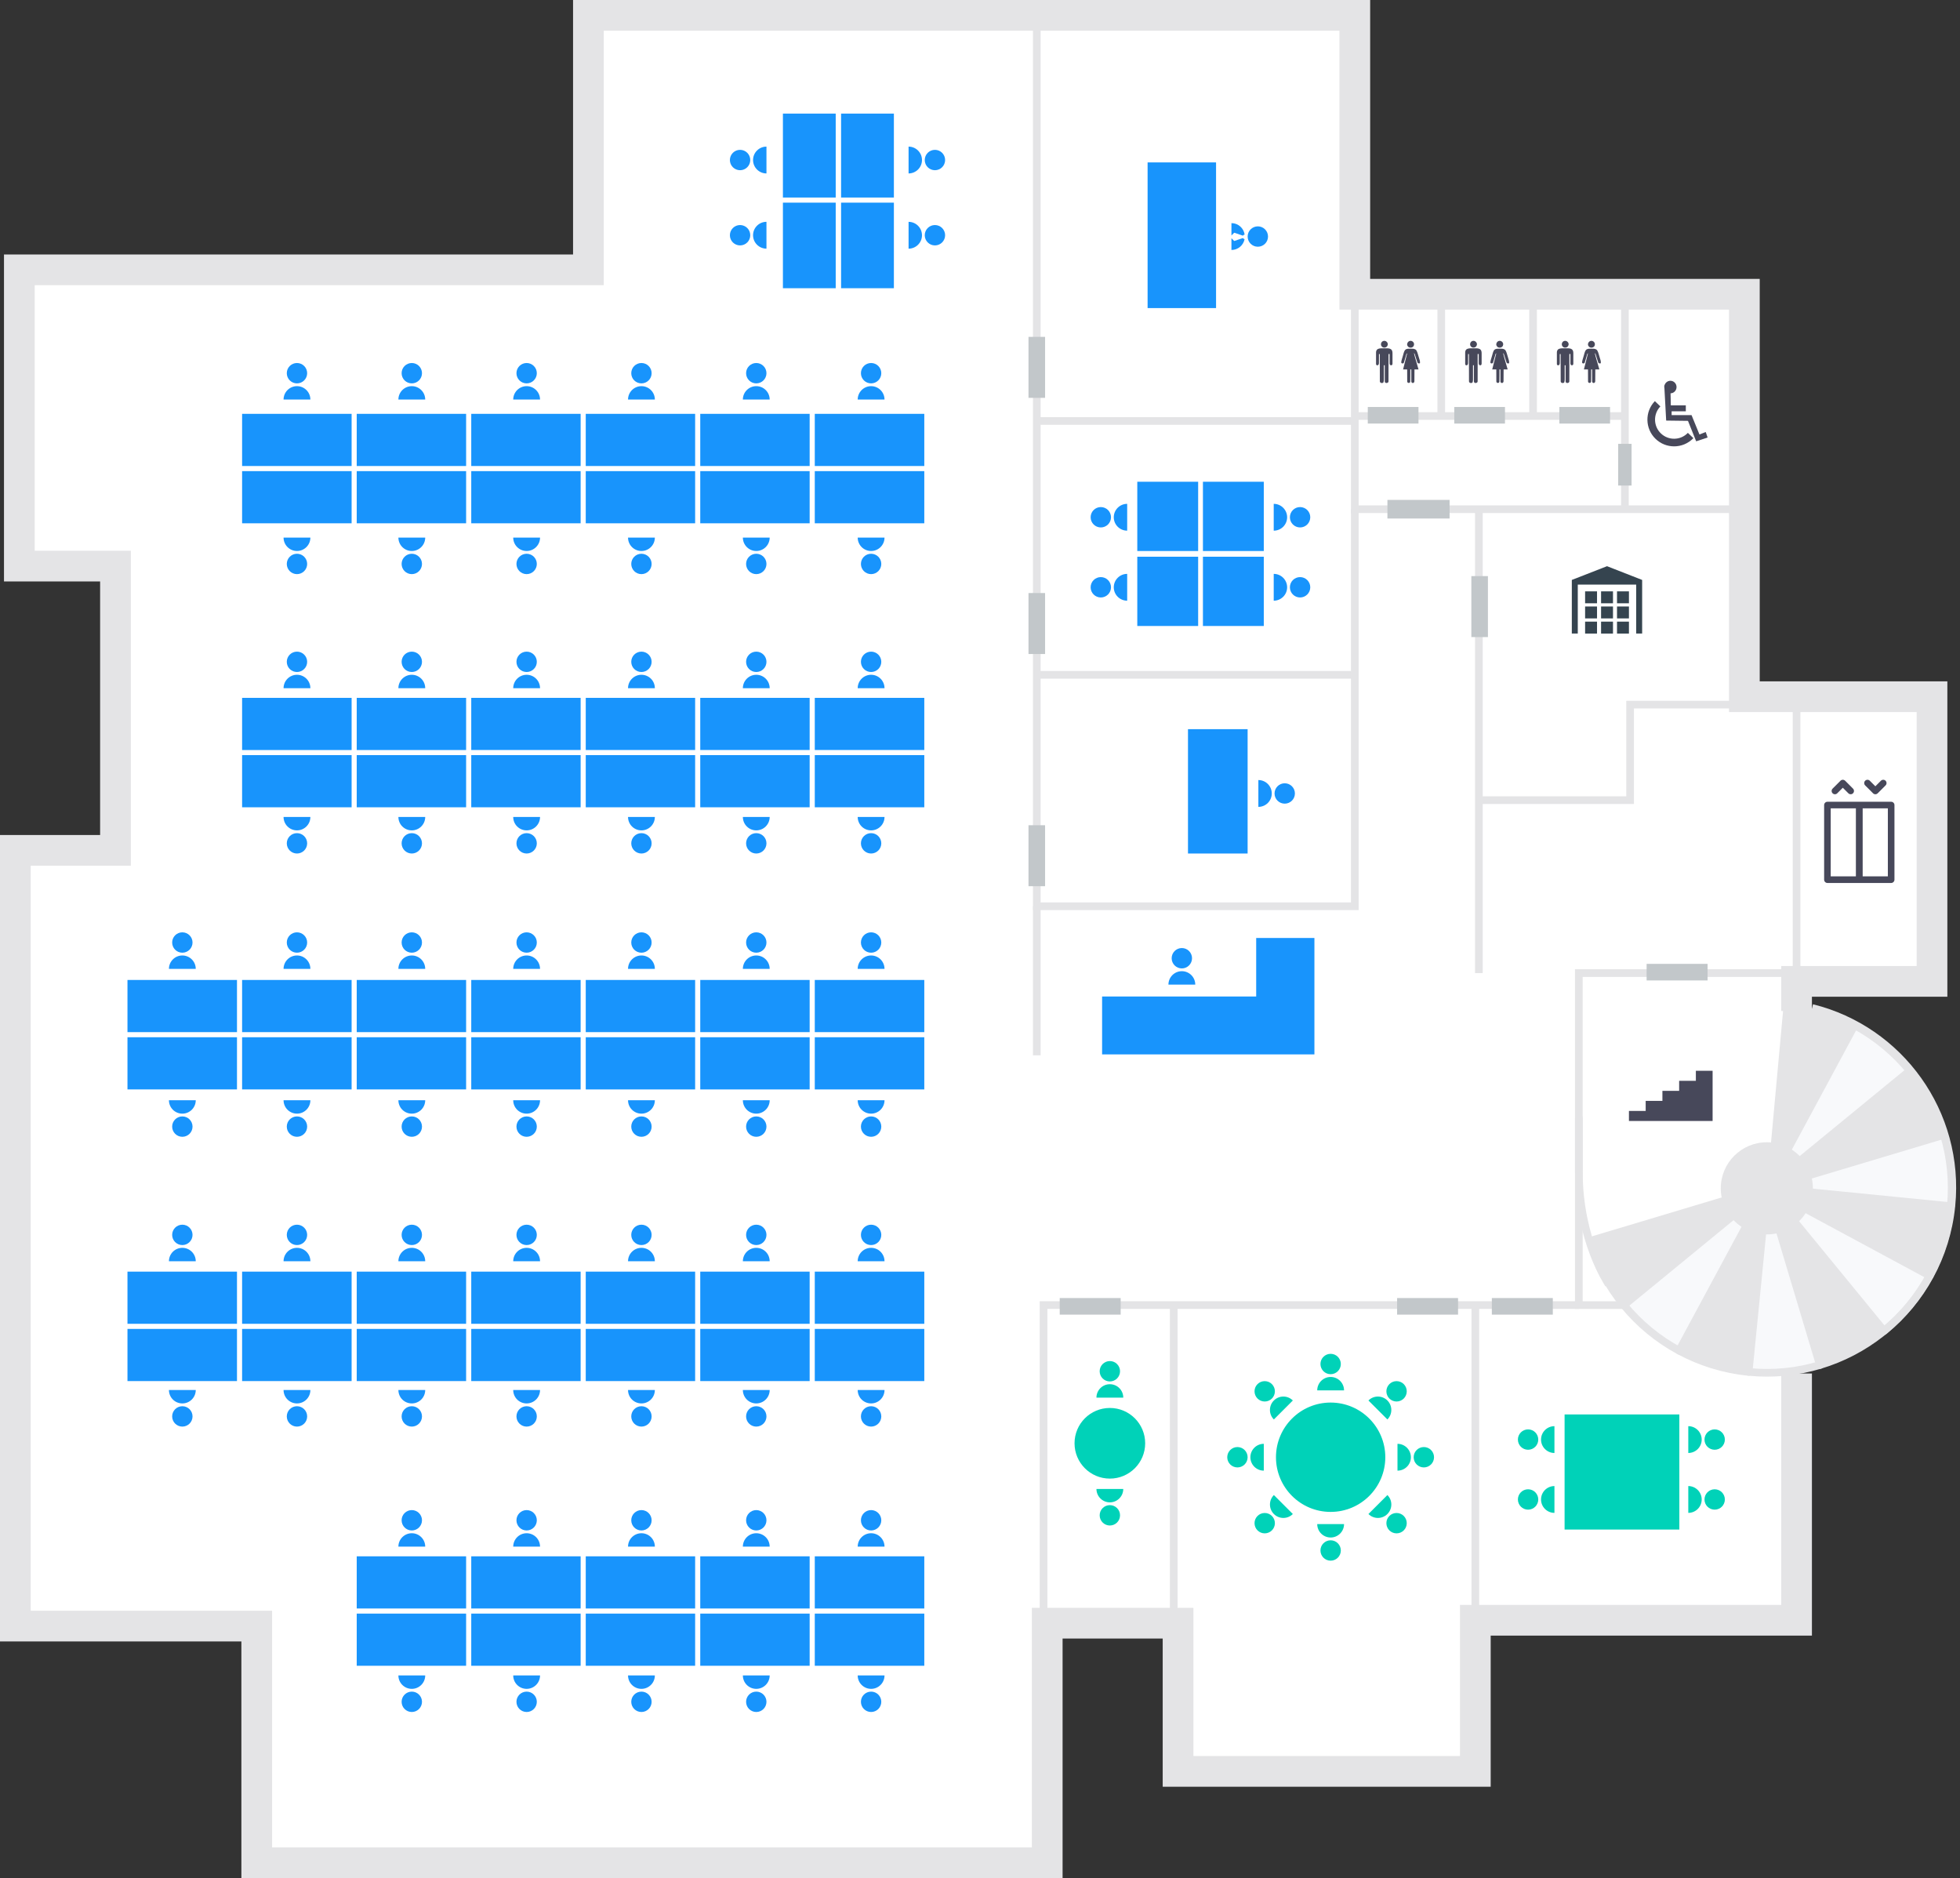 <?xml version="1.0" encoding="utf-8"?>
<!-- Generator: Adobe Illustrator 23.0.2, SVG Export Plug-In . SVG Version: 6.00 Build 0)  -->
<svg version="1.1" xmlns="http://www.w3.org/2000/svg" xmlns:xlink="http://www.w3.org/1999/xlink" x="0px" y="0px"
	 viewBox="0 0 765.86 733.74" style="enable-background:new 0 0 765.86 733.74;" xml:space="preserve">
<rect x="0" y="0" width="765.86" height="733.74" fill="#333333" stroke="none"/>
<style type="text/css">
	.st0{fill:#FFFFFF;stroke:#E4E4E6;stroke-width:12;stroke-miterlimit:10;}
	.st1{fill:none;stroke:#E4E4E6;stroke-width:3;stroke-miterlimit:10;}
	.st2{fill:#C2C7CA;}
	.st3{fill:#E4E4E6;}
	.st4{fill:#F8F9FB;}
	.st5{fill:none;stroke:#E4E4E6;stroke-width:3;stroke-linecap:round;stroke-linejoin:round;stroke-miterlimit:10;}
	.st6{fill:#1894FC;}
	.st7{fill:#47485A;}
	.st8{fill:#00D2B8;}
	.st9{fill:#35444F;}
</style>
<g id="office">
	<polyline class="st0" points="702,394.98 702,383.4 754.92,383.4 754.92,272.19 681.6,272.19 681.6,114.96 529.38,114.96 529.38,6 
		229.92,6 229.92,105.42 7.56,105.42 7.56,221.16 45.12,221.16 45.12,332.22 6,332.22 6,635.28 100.32,635.28 100.32,727.74 
		409.2,727.74 409.2,634.14 460.32,634.14 460.32,692.04 576.48,692.04 576.48,633 702,633 702,589.8 702,536.6 	"/>
	<line class="st1" x1="405.12" y1="354.06" x2="405.12" y2="412.3"/>
	<polyline class="st1" points="405.12,6 405.12,354.06 529.38,354.06 529.38,198.94 	"/>
	<line class="st1" x1="405.12" y1="164.46" x2="528.18" y2="164.46"/>
	<line class="st1" x1="405.12" y1="263.64" x2="528.18" y2="263.64"/>
	<polyline class="st1" points="529.38,114.96 529.38,198.94 682.32,198.94 	"/>
	<line class="st1" x1="563.16" y1="115.32" x2="563.16" y2="162.48"/>
	<line class="st1" x1="599.04" y1="115.32" x2="599.04" y2="162.48"/>
	<line class="st1" x1="634.92" y1="115.32" x2="634.92" y2="197.88"/>
	<line class="st1" x1="634.92" y1="162.53" x2="529.08" y2="162.53"/>
	<polyline class="st1" points="634.78,509.87 616.92,509.87 616.92,380.16 700.08,380.16 	"/>
	<line class="st1" x1="577.86" y1="198.94" x2="577.86" y2="380.16"/>
	<polyline class="st1" points="577.86,312.6 636.96,312.6 636.96,275.28 642.72,275.28 682.32,275.28 	"/>
	<rect x="401.88" y="322.4" class="st2" width="6.48" height="23.82"/>
	<rect x="401.88" y="231.69" class="st2" width="6.48" height="23.82"/>
	<rect x="401.88" y="131.61" class="st2" width="6.48" height="23.82"/>
	<rect x="574.92" y="225.07" class="st2" width="6.48" height="23.82"/>
	
		<rect x="652.08" y="367.89" transform="matrix(8.982688e-11 -1 1 8.982688e-11 275.52 1035.12)" class="st2" width="6.48" height="23.82"/>
	
		<rect x="615.98" y="152.33" transform="matrix(8.982688e-11 -1 1 8.982688e-11 456.98 781.46)" class="st2" width="6.48" height="19.81"/>
	
		<rect x="574.92" y="152.33" transform="matrix(8.982688e-11 -1 1 8.982688e-11 415.92 740.4)" class="st2" width="6.48" height="19.81"/>
	
		<rect x="541.13" y="152.33" transform="matrix(8.982688e-11 -1 1 8.982688e-11 382.127 706.607)" class="st2" width="6.48" height="19.81"/>
	<g>
		<g>
			<g id="XMLID_24_">
				<g>
					<path class="st3" d="M690.39,464.1l71.87,7.13c-0.97,9.81-3.87,18.97-8.28,27.15L690.39,464.1z"/>
					<path class="st4" d="M762.26,471.23l-71.87-7.13l69.19-20.72C762.21,452.14,763.22,461.55,762.26,471.23z"/>
					<path class="st3" d="M759.59,443.38l-69.19,20.72l55.86-45.78C752.26,425.65,756.81,434.16,759.59,443.38z"/>
					<path class="st4" d="M690.39,464.1l63.59,34.27c-4.46,8.25-10.45,15.5-17.57,21.39c-0.09,0.07-0.16,0.13-0.24,0.2L690.39,464.1
						z"/>
					<path class="st4" d="M746.25,418.32l-55.86,45.78l34.27-63.59C733.01,405.02,740.33,411.1,746.25,418.32z"/>
					<path class="st3" d="M723.83,400.08l-33.44,64.02l6.59-71.93C706.43,393.04,715.55,395.76,723.83,400.08z"/>
					<path class="st3" d="M736.17,519.96c-0.37,0.3-0.74,0.6-1.11,0.88c-7.09,5.53-15.21,9.76-23.97,12.33l-20.7-69.08
						L736.17,519.96z"/>
					<path class="st3" d="M735.06,520.84c-7.07,5.57-15.18,9.81-23.94,12.44l-0.03-0.1C719.86,530.6,727.97,526.37,735.06,520.84z"
						/>
					<path class="st4" d="M711.09,533.18l0.03,0.1c-8.76,2.64-18.18,3.64-27.85,2.69l0.02-0.22c0.07,0.01,0.15,0.01,0.22,0.02
						C693.08,536.72,702.4,535.75,711.09,533.18z"/>
					<path class="st4" d="M690.39,464.1l20.7,69.08c-8.69,2.58-18.01,3.54-27.58,2.59c-0.07-0.01-0.15-0.01-0.22-0.02L690.39,464.1z
						"/>
					<path class="st3" d="M683.29,535.75l-0.02,0.22c-9.81-0.97-18.97-3.88-27.14-8.29l0.13-0.24
						C664.39,531.85,673.51,534.75,683.29,535.75z"/>
					<path class="st3" d="M690.39,464.1l-7.1,71.65c-9.78-1-18.9-3.9-27.03-8.31L690.39,464.1z"/>
					<path class="st4" d="M690.39,464.1l-34.14,63.34c-8.31-4.5-15.57-10.56-21.47-17.76L690.39,464.1z"/>
					<path class="st3" d="M690.39,464.1l-55.61,45.59l-0.01,0c-5.98-7.3-10.54-15.76-13.3-24.93L690.39,464.1z"/>
					<path class="st4" d="M656.26,527.44l-0.13,0.24c-8.35-4.5-15.66-10.58-21.58-17.8l0.23-0.2l0.01,0
						C640.68,516.88,647.95,522.94,656.26,527.44z"/>
					<path class="st3" d="M634.77,509.69l-0.23,0.2c-6.01-7.33-10.57-15.84-13.33-25.06l0.26-0.07
						C624.24,493.93,628.79,502.39,634.77,509.69z"/>
				</g>
				<g>
					<path class="st1" d="M708.07,393.81c34.27,8.48,58.01,41.06,54.43,77.22c-1.97,19.84-11.79,37.02-26.09,48.73"/>
					<path class="st5" d="M634.54,509.88c5.92,7.22,13.23,13.3,21.58,17.8"/>
					<path class="st5" d="M621.47,484.75l-0.26,0.07c2.76,9.22,7.33,17.73,13.33,25.06l0.23-0.2l0.01,0l55.61-45.59L621.47,484.75z"
						/>
					<path class="st5" d="M746.25,418.32c-5.93-7.22-13.24-13.3-21.59-17.81l-34.27,63.59"/>
					<path class="st5" d="M753.98,498.37c4.41-8.17,7.31-17.33,8.28-27.15"/>
					<path class="st5" d="M690.39,464.1l71.87,7.13c0.96-9.67-0.05-19.09-2.68-27.85"/>
					<path class="st5" d="M759.59,443.38c-2.77-9.22-7.33-17.73-13.33-25.06l-55.86,45.78L759.59,443.38z"/>
					<path class="st5" d="M683.27,535.97c9.67,0.96,19.09-0.05,27.85-2.69"/>
					<path class="st5" d="M736.17,519.96c0.08-0.06,0.15-0.13,0.24-0.2c7.12-5.89,13.11-13.14,17.57-21.39l-63.59-34.27"/>
					<path class="st5" d="M656.12,527.68c8.17,4.41,17.33,7.32,27.14,8.29l0.02-0.22l7.1-71.65l-34.14,63.34L656.12,527.68z"/>
					<path class="st5" d="M711.12,533.28c8.76-2.63,16.87-6.87,23.94-12.44c0.37-0.28,0.74-0.58,1.11-0.88l-45.78-55.86l20.7,69.08
						L711.12,533.28z"/>
				</g>
			</g>
		</g>
		<circle class="st3" cx="690.38" cy="464.26" r="18"/>
	</g>
	<path class="st1" d="M616.92,436.93c0,0,0-3,0,20.75c0,27,11.64,44.03,11.64,44.03"/>
	<polyline class="st1" points="407.76,633.34 407.76,509.86 616.92,509.86 	"/>
	<line class="st1" x1="458.63" y1="509.86" x2="458.63" y2="634.14"/>
	<line class="st1" x1="576.48" y1="510.36" x2="576.48" y2="632.84"/>
	
		<rect x="422.75" y="498.45" transform="matrix(-4.491359e-11 1 -1 -4.491359e-11 936.35 84.37)" class="st2" width="6.48" height="23.82"/>
	
		<rect x="554.58" y="498.45" transform="matrix(-4.491359e-11 1 -1 -4.491359e-11 1068.18 -47.46)" class="st2" width="6.48" height="23.82"/>
	
		<rect x="591.6" y="498.45" transform="matrix(-4.491359e-11 1 -1 -4.491359e-11 1105.2 -84.48)" class="st2" width="6.48" height="23.82"/>
	<line class="st1" x1="702" y1="383.4" x2="702" y2="272.19"/>
	<rect x="448.42" y="63.45" class="st6" width="26.75" height="56.91"/>
	<polygon class="st6" points="430.64,411.93 513.6,411.93 513.6,366.45 490.85,366.45 490.85,389.31 430.64,389.31 	"/>
	<rect x="542.13" y="195.3" class="st2" width="24.29" height="7.27"/>
	<rect x="632.3" y="173.4" class="st2" width="5.23" height="16.29"/>
	<polygon class="st7" points="662.65,418.33 662.65,422.25 656.12,422.25 656.12,426.17 649.58,426.17 649.58,430.09 643.04,430.09 
		643.04,434.02 636.5,434.02 636.5,437.94 643.04,437.94 649.58,437.94 656.12,437.94 662.65,437.94 669.19,437.94 669.19,434.02 
		669.19,430.09 669.19,426.17 669.19,422.25 669.19,418.33 	"/>
	<rect x="444.39" y="188.21" class="st6" width="23.78" height="27.06"/>
	<rect x="470.04" y="188.21" class="st6" width="23.78" height="27.06"/>
	<rect x="444.39" y="217.5" class="st6" width="23.78" height="27.06"/>
	<rect x="470.04" y="217.5" class="st6" width="23.78" height="27.06"/>
</g>
<g id="icons">
	<g>
		<circle class="st6" cx="116.04" cy="220.32" r="3.98"/>
		<path class="st6" d="M116.04,215.26c2.89,0,5.24-2.35,5.24-5.24H110.8C110.8,212.91,113.15,215.26,116.04,215.26z"/>
	</g>
	<g>
		<circle class="st6" cx="160.91" cy="220.32" r="3.98"/>
		<path class="st6" d="M160.91,215.26c2.89,0,5.24-2.35,5.24-5.24h-10.48C155.67,212.91,158.01,215.26,160.91,215.26z"/>
	</g>
	<g>
		<circle class="st6" cx="340.38" cy="220.32" r="3.98"/>
		<path class="st6" d="M340.38,215.26c2.89,0,5.24-2.35,5.24-5.24h-10.48C335.14,212.91,337.49,215.26,340.38,215.26z"/>
	</g>
	<g>
		<circle class="st6" cx="340.38" cy="329.47" r="3.98"/>
		<path class="st6" d="M340.38,324.41c2.89,0,5.24-2.35,5.24-5.24h-10.48C335.14,322.07,337.49,324.41,340.38,324.41z"/>
	</g>
	<g>
		<circle class="st6" cx="205.78" cy="329.47" r="3.98"/>
		<path class="st6" d="M205.78,324.41c2.89,0,5.24-2.35,5.24-5.24h-10.48C200.53,322.07,202.88,324.41,205.78,324.41z"/>
	</g>
	<g>
		<circle class="st6" cx="160.91" cy="329.47" r="3.98"/>
		<path class="st6" d="M160.91,324.41c2.89,0,5.24-2.35,5.24-5.24h-10.48C155.67,322.07,158.01,324.41,160.91,324.41z"/>
	</g>
	<g>
		<circle class="st6" cx="116.04" cy="329.47" r="3.98"/>
		<path class="st6" d="M116.04,324.41c2.89,0,5.24-2.35,5.24-5.24H110.8C110.8,322.07,113.15,324.41,116.04,324.41z"/>
	</g>
	<g>
		<circle class="st6" cx="116.04" cy="258.56" r="3.98"/>
		<path class="st6" d="M116.04,263.62c-2.89,0-5.24,2.35-5.24,5.24h10.48C121.28,265.96,118.93,263.62,116.04,263.62z"/>
	</g>
	<g>
		<circle class="st6" cx="160.91" cy="258.56" r="3.98"/>
		<path class="st6" d="M160.91,263.62c-2.89,0-5.24,2.35-5.24,5.24h10.48C166.15,265.96,163.8,263.62,160.91,263.62z"/>
	</g>
	<g>
		<circle class="st6" cx="250.64" cy="258.56" r="3.98"/>
		<path class="st6" d="M250.64,263.62c-2.89,0-5.24,2.35-5.24,5.24h10.48C255.89,265.96,253.54,263.62,250.64,263.62z"/>
	</g>
	<g>
		<circle class="st6" cx="295.51" cy="258.56" r="3.98"/>
		<path class="st6" d="M295.51,263.62c-2.89,0-5.24,2.35-5.24,5.24h10.48C300.75,265.96,298.41,263.62,295.51,263.62z"/>
	</g>
	<g>
		<circle class="st6" cx="340.38" cy="258.56" r="3.98"/>
		<path class="st6" d="M340.38,263.62c-2.89,0-5.24,2.35-5.24,5.24h10.48C345.62,265.96,343.27,263.62,340.38,263.62z"/>
	</g>
	<g>
		<circle class="st6" cx="116.04" cy="440.14" r="3.98"/>
		<path class="st6" d="M116.04,435.08c2.89,0,5.24-2.35,5.24-5.24H110.8C110.8,432.73,113.15,435.08,116.04,435.08z"/>
	</g>
	<g>
		<circle class="st6" cx="160.91" cy="440.14" r="3.98"/>
		<path class="st6" d="M160.91,435.08c2.89,0,5.24-2.35,5.24-5.24h-10.48C155.67,432.73,158.01,435.08,160.91,435.08z"/>
	</g>
	<g>
		<circle class="st6" cx="250.64" cy="440.14" r="3.98"/>
		<path class="st6" d="M250.64,435.08c2.89,0,5.24-2.35,5.24-5.24H245.4C245.4,432.73,247.75,435.08,250.64,435.08z"/>
	</g>
	<g>
		<circle class="st6" cx="295.51" cy="440.14" r="3.98"/>
		<path class="st6" d="M295.51,435.08c2.89,0,5.24-2.35,5.24-5.24h-10.48C290.27,432.73,292.62,435.08,295.51,435.08z"/>
	</g>
	<g>
		<circle class="st6" cx="340.38" cy="440.14" r="3.98"/>
		<path class="st6" d="M340.38,435.08c2.89,0,5.24-2.35,5.24-5.24h-10.48C335.14,432.73,337.49,435.08,340.38,435.08z"/>
	</g>
	<g>
		<circle class="st6" cx="116.04" cy="368.22" r="3.98"/>
		<path class="st6" d="M116.04,373.28c-2.89,0-5.24,2.35-5.24,5.24h10.48C121.28,375.63,118.93,373.28,116.04,373.28z"/>
	</g>
	<rect x="328.65" y="44.38" class="st6" width="20.63" height="32.79"/>
	<rect x="305.92" y="44.38" class="st6" width="20.63" height="32.79"/>
	<rect x="328.65" y="79.17" class="st6" width="20.63" height="33.43"/>
	<rect x="305.92" y="79.17" class="st6" width="20.63" height="33.43"/>
	<rect x="94.6" y="382.85" class="st6" width="42.79" height="20.38"/>
	<rect x="139.39" y="382.85" class="st6" width="42.74" height="20.38"/>
	<polygon class="st6" points="184.14,382.85 184.14,403.23 184.18,403.23 226.88,403.23 226.88,382.85 	"/>
	<polygon class="st6" points="228.88,382.85 228.88,403.23 228.93,403.23 271.62,403.23 271.62,382.85 	"/>
	<polygon class="st6" points="273.62,382.85 273.62,403.23 273.67,403.23 316.37,403.23 316.37,382.85 	"/>
	<rect x="49.81" y="382.85" class="st6" width="42.79" height="20.38"/>
	<rect x="94.6" y="405.23" class="st6" width="42.79" height="20.38"/>
	<rect x="139.39" y="405.23" class="st6" width="42.74" height="20.38"/>
	<g>
		<g>
			<circle class="st6" cx="205.78" cy="440.14" r="3.98"/>
			<path class="st6" d="M205.78,435.08c2.89,0,5.24-2.35,5.24-5.24h-10.48C200.53,432.73,202.88,435.08,205.78,435.08z"/>
		</g>
		<polygon class="st6" points="184.14,405.23 184.14,425.62 226.88,425.62 226.88,405.23 184.18,405.23 		"/>
	</g>
	<polygon class="st6" points="228.88,405.23 228.88,425.62 271.62,425.62 271.62,405.23 228.93,405.23 	"/>
	<polygon class="st6" points="273.62,405.23 273.62,425.62 316.37,425.62 316.37,405.23 273.67,405.23 	"/>
	<polygon class="st6" points="318.42,405.23 318.37,405.23 318.37,425.62 361.16,425.62 361.16,405.23 	"/>
	<rect x="49.81" y="405.23" class="st6" width="42.79" height="20.38"/>
	<rect x="94.6" y="272.64" class="st6" width="42.79" height="20.38"/>
	<rect x="139.39" y="272.64" class="st6" width="42.74" height="20.38"/>
	<g>
		<g>
			<circle class="st6" cx="205.78" cy="258.56" r="3.98"/>
			<path class="st6" d="M205.78,263.62c-2.89,0-5.24,2.35-5.24,5.24h10.48C211.02,265.96,208.67,263.62,205.78,263.62z"/>
		</g>
		<polygon class="st6" points="184.14,272.64 184.14,293.01 184.18,293.01 226.88,293.01 226.88,272.64 		"/>
	</g>
	<polygon class="st6" points="228.88,272.64 228.88,293.01 228.93,293.01 271.62,293.01 271.62,272.64 	"/>
	<polygon class="st6" points="273.62,272.64 273.62,293.01 273.67,293.01 316.37,293.01 316.37,272.64 	"/>
	<polygon class="st6" points="318.37,272.64 318.37,293.01 318.42,293.01 361.16,293.01 361.16,272.64 	"/>
	<rect x="94.6" y="295.01" class="st6" width="42.79" height="20.38"/>
	<rect x="139.39" y="295.01" class="st6" width="42.74" height="20.38"/>
	<polygon class="st6" points="184.14,295.01 184.14,315.39 226.88,315.39 226.88,295.01 184.18,295.01 	"/>
	<g>
		<g>
			<circle class="st6" cx="250.64" cy="329.47" r="3.98"/>
			<path class="st6" d="M250.64,324.41c2.89,0,5.24-2.35,5.24-5.24H245.4C245.4,322.07,247.75,324.41,250.64,324.41z"/>
		</g>
		<polygon class="st6" points="228.88,295.01 228.88,315.39 271.62,315.39 271.62,295.01 228.93,295.01 		"/>
	</g>
	<g>
		<g>
			<circle class="st6" cx="295.51" cy="329.47" r="3.98"/>
			<path class="st6" d="M295.51,324.41c2.89,0,5.24-2.35,5.24-5.24h-10.48C290.27,322.07,292.62,324.41,295.51,324.41z"/>
		</g>
		<polygon class="st6" points="273.62,295.01 273.62,315.39 316.37,315.39 316.37,295.01 273.67,295.01 		"/>
	</g>
	<polygon class="st6" points="318.42,295.01 318.37,295.01 318.37,315.39 361.16,315.39 361.16,295.01 	"/>
	<rect x="94.6" y="161.68" class="st6" width="42.79" height="20.38"/>
	<rect x="139.39" y="161.68" class="st6" width="42.74" height="20.38"/>
	<polygon class="st6" points="184.14,161.68 184.14,182.06 184.18,182.06 226.88,182.06 226.88,161.68 	"/>
	<polygon class="st6" points="228.88,161.68 228.88,182.06 228.93,182.06 271.62,182.06 271.62,161.68 	"/>
	<polygon class="st6" points="273.62,161.68 273.62,182.06 273.67,182.06 316.37,182.06 316.37,161.68 	"/>
	<polygon class="st6" points="318.37,161.68 318.37,182.06 318.42,182.06 361.16,182.06 361.16,161.68 	"/>
	<rect x="94.6" y="184.06" class="st6" width="42.79" height="20.38"/>
	<rect x="139.39" y="184.06" class="st6" width="42.74" height="20.38"/>
	<g>
		<g>
			<circle class="st6" cx="205.78" cy="220.32" r="3.98"/>
			<path class="st6" d="M205.78,215.26c2.89,0,5.24-2.35,5.24-5.24h-10.48C200.53,212.91,202.88,215.26,205.78,215.26z"/>
		</g>
		<polygon class="st6" points="184.14,184.06 184.14,204.44 226.88,204.44 226.88,184.06 184.18,184.06 		"/>
	</g>
	<g>
		<g>
			<circle class="st6" cx="250.64" cy="220.32" r="3.98"/>
			<path class="st6" d="M250.64,215.26c2.89,0,5.24-2.35,5.24-5.24H245.4C245.4,212.91,247.75,215.26,250.64,215.26z"/>
		</g>
		<polygon class="st6" points="228.88,184.06 228.88,204.44 271.62,204.44 271.62,184.06 228.93,184.06 		"/>
	</g>
	<g>
		<g>
			<circle class="st6" cx="295.51" cy="220.32" r="3.98"/>
			<path class="st6" d="M295.51,215.26c2.89,0,5.24-2.35,5.24-5.24h-10.48C290.27,212.91,292.62,215.26,295.51,215.26z"/>
		</g>
		<polygon class="st6" points="273.62,184.06 273.62,204.44 316.37,204.44 316.37,184.06 273.67,184.06 		"/>
	</g>
	<polygon class="st6" points="318.42,184.06 318.37,184.06 318.37,204.44 361.16,204.44 361.16,184.06 	"/>
	<rect x="94.6" y="496.8" class="st6" width="42.79" height="20.38"/>
	<polygon class="st6" points="184.14,496.8 184.14,517.18 184.18,517.18 226.88,517.18 226.88,496.8 	"/>
	<polygon class="st6" points="228.88,496.8 228.88,517.18 228.93,517.18 271.62,517.18 271.62,496.8 	"/>
	<polygon class="st6" points="318.37,496.8 318.37,517.18 318.42,517.18 361.16,517.18 361.16,496.8 	"/>
	<rect x="49.81" y="496.8" class="st6" width="42.79" height="20.38"/>
	<rect x="94.6" y="519.18" class="st6" width="42.79" height="20.38"/>
	<rect x="139.39" y="519.18" class="st6" width="42.74" height="20.38"/>
	<polygon class="st6" points="228.88,519.18 228.88,539.56 271.62,539.56 271.62,519.18 228.93,519.18 	"/>
	<polygon class="st6" points="273.62,519.18 273.62,539.56 316.37,539.56 316.37,519.18 273.67,519.18 	"/>
	<polygon class="st6" points="318.42,519.18 318.37,519.18 318.37,539.56 361.16,539.56 361.16,519.18 	"/>
	<rect x="49.81" y="519.18" class="st6" width="42.79" height="20.38"/>
	<rect x="139.39" y="608.02" class="st6" width="42.74" height="20.38"/>
	<polygon class="st6" points="184.14,608.02 184.14,628.4 184.18,628.4 226.88,628.4 226.88,608.02 	"/>
	<polygon class="st6" points="273.62,608.02 273.62,628.4 273.67,628.4 316.37,628.4 316.37,608.02 	"/>
	<polygon class="st6" points="318.37,608.02 318.37,628.4 318.42,628.4 361.16,628.4 361.16,608.02 	"/>
	<rect x="139.39" y="630.4" class="st6" width="42.74" height="20.38"/>
	<polygon class="st6" points="184.14,630.4 184.14,650.78 226.88,650.78 226.88,630.4 184.18,630.4 	"/>
	<polygon class="st6" points="228.88,630.4 228.88,650.78 271.62,650.78 271.62,630.4 228.93,630.4 	"/>
	<polygon class="st6" points="273.62,630.4 273.62,650.78 316.37,650.78 316.37,630.4 273.67,630.4 	"/>
	<g>
		<circle class="st6" cx="71.25" cy="440.14" r="3.98"/>
		<path class="st6" d="M71.25,435.08c2.89,0,5.24-2.35,5.24-5.24H66.01C66.01,432.73,68.35,435.08,71.25,435.08z"/>
	</g>
	<g>
		<circle class="st6" cx="71.25" cy="368.22" r="3.98"/>
		<path class="st6" d="M71.25,373.28c-2.89,0-5.24,2.35-5.24,5.24h10.48C76.49,375.63,74.14,373.28,71.25,373.28z"/>
	</g>
	<g>
		<circle class="st6" cx="160.91" cy="368.22" r="3.98"/>
		<path class="st6" d="M160.91,373.28c-2.89,0-5.24,2.35-5.24,5.24h10.48C166.15,375.63,163.8,373.28,160.91,373.28z"/>
	</g>
	<g>
		<circle class="st6" cx="205.78" cy="368.22" r="3.98"/>
		<path class="st6" d="M205.78,373.28c-2.89,0-5.24,2.35-5.24,5.24h10.48C211.02,375.63,208.67,373.28,205.78,373.28z"/>
	</g>
	<g>
		<circle class="st6" cx="250.64" cy="368.22" r="3.98"/>
		<path class="st6" d="M250.64,373.28c-2.89,0-5.24,2.35-5.24,5.24h10.48C255.89,375.63,253.54,373.28,250.64,373.28z"/>
	</g>
	<g>
		<circle class="st6" cx="295.51" cy="368.22" r="3.98"/>
		<path class="st6" d="M295.51,373.28c-2.89,0-5.24,2.35-5.24,5.24h10.48C300.75,375.63,298.41,373.28,295.51,373.28z"/>
	</g>
	<g>
		<polygon class="st6" points="318.37,382.85 318.37,403.23 318.42,403.23 361.16,403.23 361.16,382.85 		"/>
		<g>
			<circle class="st6" cx="340.38" cy="368.22" r="3.98"/>
			<path class="st6" d="M340.38,373.28c-2.89,0-5.24,2.35-5.24,5.24h10.48C345.62,375.63,343.27,373.28,340.38,373.28z"/>
		</g>
	</g>
	<g>
		<circle class="st6" cx="116.04" cy="553.36" r="3.98"/>
		<path class="st6" d="M116.04,548.29c2.89,0,5.24-2.35,5.24-5.24H110.8C110.8,545.95,113.15,548.29,116.04,548.29z"/>
	</g>
	<g>
		<circle class="st6" cx="160.91" cy="553.36" r="3.98"/>
		<path class="st6" d="M160.91,548.29c2.89,0,5.24-2.35,5.24-5.24h-10.48C155.67,545.95,158.01,548.29,160.91,548.29z"/>
	</g>
	<g>
		<polygon class="st6" points="184.14,519.18 184.14,539.56 226.88,539.56 226.88,519.18 184.18,519.18 		"/>
		<g>
			<circle class="st6" cx="205.78" cy="553.36" r="3.98"/>
			<path class="st6" d="M205.78,548.29c2.89,0,5.24-2.35,5.24-5.24h-10.48C200.53,545.95,202.88,548.29,205.78,548.29z"/>
		</g>
	</g>
	<g>
		<circle class="st6" cx="250.64" cy="553.36" r="3.98"/>
		<path class="st6" d="M250.64,548.29c2.89,0,5.24-2.35,5.24-5.24H245.4C245.4,545.95,247.75,548.29,250.64,548.29z"/>
	</g>
	<g>
		<circle class="st6" cx="295.51" cy="553.36" r="3.98"/>
		<path class="st6" d="M295.51,548.29c2.89,0,5.24-2.35,5.24-5.24h-10.48C290.27,545.95,292.62,548.29,295.51,548.29z"/>
	</g>
	<g>
		<circle class="st6" cx="340.38" cy="553.36" r="3.98"/>
		<path class="st6" d="M340.38,548.29c2.89,0,5.24-2.35,5.24-5.24h-10.48C335.14,545.95,337.49,548.29,340.38,548.29z"/>
	</g>
	<g>
		<circle class="st6" cx="116.04" cy="482.44" r="3.98"/>
		<path class="st6" d="M116.04,487.5c-2.89,0-5.24,2.35-5.24,5.24h10.48C121.28,489.85,118.93,487.5,116.04,487.5z"/>
	</g>
	<g>
		<circle class="st6" cx="71.25" cy="553.36" r="3.98"/>
		<path class="st6" d="M71.25,548.29c2.89,0,5.24-2.35,5.24-5.24H66.01C66.01,545.95,68.35,548.29,71.25,548.29z"/>
	</g>
	<g>
		<circle class="st6" cx="71.25" cy="482.44" r="3.98"/>
		<path class="st6" d="M71.25,487.5c-2.89,0-5.24,2.35-5.24,5.24h10.48C76.49,489.85,74.14,487.5,71.25,487.5z"/>
	</g>
	<g>
		<rect x="139.39" y="496.8" class="st6" width="42.74" height="20.38"/>
		<g>
			<circle class="st6" cx="160.91" cy="482.44" r="3.98"/>
			<path class="st6" d="M160.91,487.5c-2.89,0-5.24,2.35-5.24,5.24h10.48C166.15,489.85,163.8,487.5,160.91,487.5z"/>
		</g>
	</g>
	<g>
		<circle class="st6" cx="205.78" cy="482.44" r="3.98"/>
		<path class="st6" d="M205.78,487.5c-2.89,0-5.24,2.35-5.24,5.24h10.48C211.02,489.85,208.67,487.5,205.78,487.5z"/>
	</g>
	<g>
		<circle class="st6" cx="250.64" cy="482.44" r="3.98"/>
		<path class="st6" d="M250.64,487.5c-2.89,0-5.24,2.35-5.24,5.24h10.48C255.89,489.85,253.54,487.5,250.64,487.5z"/>
	</g>
	<g>
		<polygon class="st6" points="273.62,496.8 273.62,517.18 273.67,517.18 316.37,517.18 316.37,496.8 		"/>
		<g>
			<circle class="st6" cx="295.51" cy="482.44" r="3.98"/>
			<path class="st6" d="M295.51,487.5c-2.89,0-5.24,2.35-5.24,5.24h10.48C300.75,489.85,298.41,487.5,295.51,487.5z"/>
		</g>
	</g>
	<g>
		<circle class="st6" cx="340.38" cy="482.44" r="3.98"/>
		<path class="st6" d="M340.38,487.5c-2.89,0-5.24,2.35-5.24,5.24h10.48C345.62,489.85,343.27,487.5,340.38,487.5z"/>
	</g>
	<g>
		<circle class="st6" cx="160.91" cy="664.86" r="3.98"/>
		<path class="st6" d="M160.91,659.8c2.89,0,5.24-2.35,5.24-5.24h-10.48C155.67,657.45,158.01,659.8,160.91,659.8z"/>
	</g>
	<g>
		<circle class="st6" cx="205.78" cy="664.86" r="3.98"/>
		<path class="st6" d="M205.78,659.8c2.89,0,5.24-2.35,5.24-5.24h-10.48C200.53,657.45,202.88,659.8,205.78,659.8z"/>
	</g>
	<g>
		<circle class="st6" cx="250.64" cy="664.86" r="3.98"/>
		<path class="st6" d="M250.64,659.8c2.89,0,5.24-2.35,5.24-5.24H245.4C245.4,657.45,247.75,659.8,250.64,659.8z"/>
	</g>
	<g>
		<circle class="st6" cx="295.51" cy="664.86" r="3.98"/>
		<path class="st6" d="M295.51,659.8c2.89,0,5.24-2.35,5.24-5.24h-10.48C290.27,657.45,292.62,659.8,295.51,659.8z"/>
	</g>
	<g>
		<polygon class="st6" points="318.42,630.4 318.37,630.4 318.37,650.78 361.16,650.78 361.16,630.4 		"/>
		<g>
			<circle class="st6" cx="340.38" cy="664.86" r="3.98"/>
			<path class="st6" d="M340.38,659.8c2.89,0,5.24-2.35,5.24-5.24h-10.48C335.14,657.45,337.49,659.8,340.38,659.8z"/>
		</g>
	</g>
	<g>
		<circle class="st6" cx="160.91" cy="593.94" r="3.98"/>
		<path class="st6" d="M160.91,599c-2.89,0-5.24,2.35-5.24,5.24h10.48C166.15,601.35,163.8,599,160.91,599z"/>
	</g>
	<g>
		<circle class="st6" cx="205.78" cy="593.94" r="3.98"/>
		<path class="st6" d="M205.78,599c-2.89,0-5.24,2.35-5.24,5.24h10.48C211.02,601.35,208.67,599,205.78,599z"/>
	</g>
	<g>
		<polygon class="st6" points="228.88,608.02 228.88,628.4 228.93,628.4 271.62,628.4 271.62,608.02 		"/>
		<g>
			<circle class="st6" cx="250.64" cy="593.94" r="3.98"/>
			<path class="st6" d="M250.64,599c-2.89,0-5.24,2.35-5.24,5.24h10.48C255.89,601.35,253.54,599,250.64,599z"/>
		</g>
	</g>
	<g>
		<circle class="st6" cx="295.51" cy="593.94" r="3.98"/>
		<path class="st6" d="M295.51,599c-2.89,0-5.24,2.35-5.24,5.24h10.48C300.75,601.35,298.41,599,295.51,599z"/>
	</g>
	<g>
		<circle class="st6" cx="340.38" cy="593.94" r="3.98"/>
		<path class="st6" d="M340.38,599c-2.89,0-5.24,2.35-5.24,5.24h10.48C345.62,601.35,343.27,599,340.38,599z"/>
	</g>
	<g>
		<circle class="st6" cx="116.04" cy="145.8" r="3.98"/>
		<path class="st6" d="M116.04,150.86c-2.89,0-5.24,2.35-5.24,5.24h10.48C121.28,153.21,118.93,150.86,116.04,150.86z"/>
	</g>
	<g>
		<circle class="st6" cx="160.91" cy="145.8" r="3.98"/>
		<path class="st6" d="M160.91,150.86c-2.89,0-5.24,2.35-5.24,5.24h10.48C166.15,153.21,163.8,150.86,160.91,150.86z"/>
	</g>
	<g>
		<circle class="st6" cx="205.78" cy="145.8" r="3.98"/>
		<path class="st6" d="M205.78,150.86c-2.89,0-5.24,2.35-5.24,5.24h10.48C211.02,153.21,208.67,150.86,205.78,150.86z"/>
	</g>
	<g>
		<circle class="st6" cx="250.64" cy="145.8" r="3.98"/>
		<path class="st6" d="M250.64,150.86c-2.89,0-5.24,2.35-5.24,5.24h10.48C255.89,153.21,253.54,150.86,250.64,150.86z"/>
	</g>
	<g>
		<circle class="st6" cx="295.51" cy="145.8" r="3.98"/>
		<path class="st6" d="M295.51,150.86c-2.89,0-5.24,2.35-5.24,5.24h10.48C300.75,153.21,298.41,150.86,295.51,150.86z"/>
	</g>
	<g>
		<circle class="st6" cx="289.18" cy="62.52" r="3.98"/>
		<path class="st6" d="M294.25,62.52c0,2.89,2.35,5.24,5.24,5.24V57.28C296.59,57.28,294.25,59.63,294.25,62.52z"/>
	</g>
	<g>
		<circle class="st6" cx="430.14" cy="229.44" r="3.98"/>
		<path class="st6" d="M435.2,229.44c0,2.89,2.35,5.24,5.24,5.24V224.2C437.55,224.2,435.2,226.54,435.2,229.44z"/>
	</g>
	<g>
		<circle class="st6" cx="430.14" cy="202.08" r="3.98"/>
		<path class="st6" d="M435.2,202.08c0,2.89,2.35,5.24,5.24,5.24v-10.48C437.55,196.84,435.2,199.19,435.2,202.08z"/>
	</g>
	<g>
		<circle class="st6" cx="508" cy="202.08" r="3.98"/>
		<path class="st6" d="M502.94,202.08c0-2.89-2.35-5.24-5.24-5.24v10.48C500.59,207.33,502.94,204.98,502.94,202.08z"/>
	</g>
	<g>
		<circle class="st6" cx="502" cy="309.99" r="3.98"/>
		<path class="st6" d="M496.94,309.99c0-2.89-2.35-5.24-5.24-5.24v10.48C494.59,315.23,496.94,312.89,496.94,309.99z"/>
	</g>
	<g>
		<circle class="st6" cx="461.8" cy="374.36" r="3.98"/>
		<path class="st6" d="M461.8,379.42c-2.89,0-5.24,2.35-5.24,5.24h10.48C467.04,381.76,464.69,379.42,461.8,379.42z"/>
	</g>
	<g>
		
			<rect x="611.29" y="552.66" transform="matrix(6.754337e-11 -1 1 6.754337e-11 58.695 1208.854)" class="st8" width="44.97" height="44.84"/>
		<g>
			<circle class="st8" cx="597.09" cy="562.41" r="3.98"/>
			<path class="st8" d="M602.15,562.41c0,2.89,2.35,5.24,5.24,5.24v-10.48C604.5,557.17,602.15,559.51,602.15,562.41z"/>
		</g>
		<g>
			<circle class="st8" cx="597.09" cy="585.81" r="3.98"/>
			<path class="st8" d="M602.15,585.81c0,2.89,2.35,5.24,5.24,5.24v-10.48C604.5,580.57,602.15,582.91,602.15,585.81z"/>
		</g>
		<g>
			<circle class="st8" cx="670" cy="585.81" r="3.98"/>
			<path class="st8" d="M664.93,585.81c0-2.89-2.35-5.24-5.24-5.24v10.48C662.59,591.05,664.93,588.7,664.93,585.81z"/>
		</g>
		<g>
			<circle class="st8" cx="670" cy="562.41" r="3.98"/>
			<path class="st8" d="M664.93,562.41c0-2.89-2.35-5.24-5.24-5.24v10.48C662.59,567.65,664.93,565.3,664.93,562.41z"/>
		</g>
	</g>
	<g>
		<circle class="st6" cx="508" cy="229.44" r="3.98"/>
		<path class="st6" d="M502.94,229.44c0-2.89-2.35-5.24-5.24-5.24v10.48C500.59,234.68,502.94,232.33,502.94,229.44z"/>
	</g>
	<g>
		<circle class="st6" cx="365.32" cy="62.52" r="3.98"/>
		<path class="st6" d="M360.26,62.52c0-2.89-2.35-5.24-5.24-5.24v10.48C357.91,67.76,360.26,65.41,360.26,62.52z"/>
	</g>
	<g>
		<circle class="st6" cx="289.18" cy="91.9" r="3.98"/>
		<path class="st6" d="M294.25,91.9c0,2.89,2.35,5.24,5.24,5.24V86.66C296.59,86.66,294.25,89.01,294.25,91.9z"/>
	</g>
	<g>
		<circle class="st6" cx="365.32" cy="91.9" r="3.98"/>
		<path class="st6" d="M360.26,91.91c0-2.89-2.35-5.24-5.24-5.24v10.48C357.91,97.15,360.26,94.8,360.26,91.91z"/>
	</g>
	<g>
		<circle class="st6" cx="340.38" cy="145.8" r="3.98"/>
		<path class="st6" d="M340.38,150.86c-2.89,0-5.24,2.35-5.24,5.24h10.48C345.62,153.21,343.27,150.86,340.38,150.86z"/>
	</g>
	<g>
		<path class="st6" d="M487.51,92.41c0,2.2,1.78,3.98,3.98,3.98c2.2,0,3.98-1.78,3.98-3.98c0-2.2-1.78-3.98-3.98-3.98
			C489.29,88.44,487.51,90.22,487.51,92.41z"/>
		<path class="st6" d="M485.67,93l-3.41,1.15l-1.08-1.08v4.59c2.55,0,4.67-1.83,5.14-4.24C486.04,93.38,485.81,93.23,485.67,93z"/>
		<path class="st6" d="M485.67,92.07c0.15-0.23,0.39-0.39,0.67-0.42c-0.37-2.53-2.53-4.48-5.16-4.48V92l1.08-1.08L485.67,92.07z"/>
	</g>
	<g>
		<g>
			<circle class="st8" cx="433.67" cy="535.72" r="3.98"/>
			<path class="st8" d="M433.67,540.78c-2.89,0-5.24,2.35-5.24,5.24h10.48C438.92,543.12,436.57,540.78,433.67,540.78z"/>
		</g>
		<g>
			<circle class="st8" cx="433.67" cy="592" r="3.98"/>
			<path class="st8" d="M433.67,586.94c2.89,0,5.24-2.35,5.24-5.24h-10.48C428.43,584.59,430.78,586.94,433.67,586.94z"/>
		</g>
		<circle class="st8" cx="433.67" cy="563.86" r="13.8"/>
	</g>
	<g>
		<g>
			<circle class="st8" cx="556.36" cy="569.31" r="3.98"/>
			<path class="st8" d="M551.3,569.31c0-2.89-2.35-5.24-5.24-5.24v10.48C548.95,574.55,551.3,572.21,551.3,569.31z"/>
		</g>
		<g>
			<circle class="st8" cx="545.7" cy="595.07" r="3.98"/>
			<path class="st8" d="M542.12,591.49c2.05-2.05,2.05-5.37,0-7.41l-7.41,7.41C536.75,593.54,540.07,593.54,542.12,591.49z"/>
		</g>
		<g>
			<circle class="st8" cx="519.94" cy="605.74" r="3.98"/>
			<path class="st8" d="M519.94,600.67c2.89,0,5.24-2.35,5.24-5.24H514.7C514.7,598.33,517.05,600.67,519.94,600.67z"/>
		</g>
		<g>
			<circle class="st8" cx="494.18" cy="595.07" r="3.98"/>
			<path class="st8" d="M497.76,591.49c2.05,2.05,5.37,2.05,7.41,0l-7.41-7.41C495.72,586.12,495.72,589.44,497.76,591.49z"/>
		</g>
		<g>
			<circle class="st8" cx="483.52" cy="569.31" r="3.98"/>
			<path class="st8" d="M488.58,569.31c0,2.89,2.35,5.24,5.24,5.24v-10.48C490.92,564.07,488.58,566.42,488.58,569.31z"/>
		</g>
		<g>
			<circle class="st8" cx="494.18" cy="543.56" r="3.98"/>
			<path class="st8" d="M497.76,547.14c-2.05,2.05-2.05,5.37,0,7.41l7.41-7.41C503.13,545.09,499.81,545.09,497.76,547.14z"/>
		</g>
		<g>
			<circle class="st8" cx="519.94" cy="532.89" r="3.98"/>
			<path class="st8" d="M519.94,537.95c-2.89,0-5.24,2.35-5.24,5.24h10.48C525.18,540.3,522.83,537.95,519.94,537.95z"/>
		</g>
		<g>
			<circle class="st8" cx="545.7" cy="543.56" r="3.98"/>
			<path class="st8" d="M542.12,547.14c-2.05-2.05-5.37-2.05-7.41,0l7.41,7.41C544.16,552.5,544.16,549.18,542.12,547.14z"/>
		</g>
		<circle class="st8" cx="519.94" cy="569.31" r="21.36"/>
	</g>
	<g>
		<path id="XMLID_7_" class="st7" d="M550.92,133.18c0.87-0.19,1.78,0.63,1.59,1.53c-0.08,1.16-1.78,1.51-2.41,0.58
			C549.48,134.55,550.02,133.37,550.92,133.18L550.92,133.18z"/>
		<path id="XMLID_6_" class="st7" d="M549.08,136.69c0.66-0.64,1.65-0.39,2.48-0.44c0.68-0.05,1.51,0.04,1.91,0.68
			c0.49,0.82,0.61,1.78,0.93,2.67c0.19,0.76,0.6,1.52,0.42,2.32c-0.35,0.12-0.79,0.1-0.96-0.28c-0.39-1.07-0.67-2.19-1.04-3.27
			c-0.05-0.19-0.2-0.3-0.33-0.42c0.5,2.15,1.22,4.25,1.79,6.38c-0.53,0-1.06,0.01-1.58,0c-0.04,1.52,0.01,3.05-0.03,4.57
			c0.01,0.35-0.22,0.74-0.6,0.73c-0.38,0.03-0.66-0.35-0.61-0.71c-0.02-1.53,0.02-3.07-0.01-4.6c-0.09,0-0.28,0.01-0.37,0.01
			c-0.03,1.58,0.03,3.17-0.03,4.75c-0.05,0.71-1.13,0.69-1.19,0c-0.03-1.58,0-3.17-0.02-4.75c-0.53,0-1.06,0-1.59-0.01
			c0.5-2.1,1.09-4.17,1.58-6.27c-0.06,0.04-0.18,0.12-0.24,0.16c-0.39,1.12-0.63,2.3-1.02,3.42c-0.12,0.51-1.04,0.48-1.05-0.08
			c0.08-0.86,0.44-1.68,0.65-2.52C548.44,138.25,548.51,137.34,549.08,136.69L549.08,136.69z"/>
	</g>
	<g>
		<path id="XMLID_5_" class="st7" d="M540.6,133.2c0.96-0.3,2.02,0.8,1.58,1.74c-0.28,0.94-1.67,1.19-2.26,0.41
			C539.28,134.67,539.67,133.39,540.6,133.2L540.6,133.2z"/>
		<path id="XMLID_4_" class="st7" d="M538.49,136.3c0.87-0.35,1.83-0.18,2.75-0.22c0.79,0.01,1.7-0.11,2.35,0.44
			c0.5,0.39,0.52,1.08,0.52,1.66c-0.01,1.27,0.01,2.54,0,3.81c0.01,0.29-0.1,0.72-0.46,0.71c-0.42,0.1-0.69-0.35-0.68-0.71
			c-0.01-1.23,0-2.46,0-3.69c-0.1,0-0.31,0-0.41,0.01c-0.02,3.53,0.01,7.06-0.01,10.59c0.09,0.85-1.39,1.04-1.46,0.17
			c-0.03-2.12,0-4.25-0.01-6.37c-0.09,0-0.26,0-0.35,0c0,1.85,0,3.7,0,5.55c0,0.4-0.03,0.81-0.19,1.19c-0.48,0.4-1.4,0.2-1.37-0.52
			c-0.03-3.53,0.01-7.06-0.02-10.59c-0.08,0-0.25,0-0.33,0c-0.02,1.17,0,2.34-0.01,3.51c0,0.38-0.19,0.98-0.68,0.87
			c-0.29,0.03-0.48-0.31-0.45-0.56c-0.01-1.48-0.01-2.97,0-4.45C537.66,137.12,537.94,136.52,538.49,136.3L538.49,136.3z"/>
	</g>
	<g>
		<path id="XMLID_10_" class="st7" d="M585.75,133.18c0.87-0.19,1.78,0.63,1.59,1.53c-0.08,1.16-1.78,1.51-2.41,0.58
			C584.31,134.55,584.84,133.37,585.75,133.18L585.75,133.18z"/>
		<path id="XMLID_9_" class="st7" d="M583.91,136.69c0.66-0.64,1.65-0.39,2.48-0.44c0.68-0.05,1.51,0.04,1.91,0.68
			c0.49,0.82,0.61,1.78,0.93,2.67c0.19,0.76,0.6,1.52,0.42,2.32c-0.35,0.12-0.79,0.1-0.96-0.28c-0.39-1.07-0.67-2.19-1.04-3.27
			c-0.05-0.19-0.2-0.3-0.33-0.42c0.5,2.15,1.22,4.25,1.79,6.38c-0.53,0-1.06,0.01-1.58,0c-0.04,1.52,0.01,3.05-0.03,4.57
			c0.01,0.35-0.22,0.74-0.6,0.73c-0.38,0.03-0.66-0.35-0.61-0.71c-0.02-1.53,0.02-3.07-0.01-4.6c-0.09,0-0.28,0.01-0.37,0.01
			c-0.03,1.58,0.03,3.17-0.03,4.75c-0.05,0.71-1.13,0.69-1.19,0c-0.03-1.58,0-3.17-0.02-4.75c-0.53,0-1.06,0-1.59-0.01
			c0.5-2.1,1.09-4.17,1.58-6.27c-0.06,0.04-0.18,0.12-0.24,0.16c-0.39,1.12-0.63,2.3-1.02,3.42c-0.12,0.51-1.04,0.48-1.05-0.08
			c0.08-0.86,0.44-1.68,0.65-2.52C583.27,138.25,583.34,137.34,583.91,136.69L583.91,136.69z"/>
	</g>
	<g>
		<path id="XMLID_8_" class="st7" d="M575.43,133.2c0.96-0.3,2.02,0.8,1.58,1.74c-0.28,0.94-1.67,1.19-2.26,0.41
			C574.11,134.67,574.5,133.39,575.43,133.2L575.43,133.2z"/>
		<path id="XMLID_2_" class="st7" d="M573.32,136.3c0.87-0.35,1.83-0.18,2.75-0.22c0.79,0.01,1.7-0.11,2.35,0.44
			c0.5,0.39,0.52,1.08,0.52,1.66c-0.01,1.27,0.01,2.54,0,3.81c0.01,0.29-0.1,0.72-0.46,0.71c-0.42,0.1-0.69-0.35-0.68-0.71
			c-0.01-1.23,0-2.46,0-3.69c-0.1,0-0.31,0-0.41,0.01c-0.02,3.53,0.01,7.06-0.01,10.59c0.09,0.85-1.39,1.04-1.46,0.17
			c-0.03-2.12,0-4.25-0.01-6.37c-0.09,0-0.26,0-0.35,0c0,1.85,0,3.7,0,5.55c0,0.4-0.03,0.81-0.19,1.19c-0.48,0.4-1.4,0.2-1.37-0.52
			c-0.03-3.53,0.01-7.06-0.02-10.59c-0.08,0-0.25,0-0.33,0c-0.02,1.17,0,2.34-0.01,3.51c0,0.38-0.19,0.98-0.68,0.87
			c-0.29,0.03-0.48-0.31-0.45-0.56c-0.01-1.48-0.01-2.97,0-4.45C572.49,137.12,572.77,136.52,573.32,136.3L573.32,136.3z"/>
	</g>
	<g>
		<path id="XMLID_14_" class="st7" d="M621.58,133.18c0.87-0.19,1.78,0.63,1.59,1.53c-0.08,1.16-1.78,1.51-2.41,0.58
			C620.14,134.55,620.67,133.37,621.58,133.18L621.58,133.18z"/>
		<path id="XMLID_13_" class="st7" d="M619.74,136.69c0.66-0.64,1.65-0.39,2.48-0.44c0.68-0.05,1.51,0.04,1.91,0.68
			c0.49,0.82,0.61,1.78,0.93,2.67c0.19,0.76,0.6,1.52,0.42,2.32c-0.35,0.12-0.79,0.1-0.96-0.28c-0.39-1.07-0.67-2.19-1.04-3.27
			c-0.05-0.19-0.2-0.3-0.33-0.42c0.5,2.15,1.22,4.25,1.79,6.38c-0.53,0-1.06,0.01-1.58,0c-0.04,1.52,0.01,3.05-0.03,4.57
			c0.01,0.35-0.22,0.74-0.6,0.73c-0.38,0.03-0.66-0.35-0.61-0.71c-0.02-1.53,0.02-3.07-0.01-4.6c-0.09,0-0.28,0.01-0.37,0.01
			c-0.03,1.58,0.03,3.17-0.03,4.75c-0.05,0.71-1.13,0.69-1.19,0c-0.03-1.58,0-3.17-0.02-4.75c-0.53,0-1.06,0-1.59-0.01
			c0.5-2.1,1.09-4.17,1.58-6.27c-0.06,0.04-0.18,0.12-0.24,0.16c-0.39,1.12-0.63,2.3-1.02,3.42c-0.12,0.51-1.04,0.48-1.05-0.08
			c0.08-0.86,0.44-1.68,0.65-2.52C619.1,138.25,619.17,137.34,619.74,136.69L619.74,136.69z"/>
	</g>
	<g>
		<path id="XMLID_12_" class="st7" d="M611.26,133.2c0.96-0.3,2.02,0.8,1.58,1.74c-0.28,0.94-1.67,1.19-2.26,0.41
			C609.94,134.67,610.33,133.39,611.26,133.2L611.26,133.2z"/>
		<path id="XMLID_11_" class="st7" d="M609.15,136.3c0.87-0.35,1.83-0.18,2.75-0.22c0.79,0.01,1.7-0.11,2.35,0.44
			c0.5,0.39,0.52,1.08,0.52,1.66c-0.01,1.27,0.01,2.54,0,3.81c0.01,0.29-0.1,0.72-0.46,0.71c-0.42,0.1-0.69-0.35-0.68-0.71
			c-0.01-1.23,0-2.46,0-3.69c-0.1,0-0.31,0-0.41,0.01c-0.02,3.53,0.01,7.06-0.01,10.59c0.09,0.85-1.39,1.04-1.46,0.17
			c-0.03-2.12,0-4.25-0.01-6.37c-0.09,0-0.26,0-0.35,0c0,1.85,0,3.7,0,5.55c0,0.4-0.03,0.81-0.19,1.19c-0.48,0.4-1.4,0.2-1.37-0.52
			c-0.03-3.53,0.01-7.06-0.02-10.59c-0.08,0-0.25,0-0.33,0c-0.02,1.17,0,2.34-0.01,3.51c0,0.38-0.19,0.98-0.68,0.87
			c-0.29,0.03-0.48-0.31-0.45-0.56c-0.01-1.48-0.01-2.97,0-4.45C608.32,137.12,608.6,136.52,609.15,136.3L609.15,136.3z"/>
	</g>
	<g>
		<path id="XMLID_3_" class="st7" d="M666.5,168.78l-2.45,0.96l-3.09-7.56h-7.78v-1.49h5.54v-2.34h-5.86l-0.1-4.69
			c1.3-0.03,2.34-1.11,2.34-2.45c0-1.35-1.07-2.45-2.4-2.45c-1.11,0-2.05,0.78-2.32,1.83l-0.08-0.02l0.02,0.35
			c-0.01,0.1-0.02,0.19-0.02,0.29c0,0.19,0.02,0.38,0.07,0.56l0.68,12.54l8.52,0.11l3.2,7.99l4.47-1.49L666.5,168.78z"/>
		<path id="XMLID_1_" class="st7" d="M648.99,169.33c-1.44-1.38-2.25-3.24-2.29-5.23c-0.04-1.99,0.7-3.88,2.08-5.32l-2.15-2.07
			c-3.99,4.15-3.86,10.77,0.29,14.76c2.02,1.94,4.63,2.91,7.23,2.91c2.74,0,5.48-1.07,7.53-3.2l-2.15-2.07
			C656.68,172.09,651.95,172.18,648.99,169.33z"/>
	</g>
	<g>
		<polygon class="st9" points="627.94,221.2 614.18,226.57 614.18,247.51 616.51,247.51 616.51,228.4 639.33,228.4 639.33,247.51 
			641.66,247.51 641.66,226.57 		"/>
		<rect x="619.37" y="231.03" class="st9" width="4.66" height="4.66"/>
		<rect x="625.61" y="231.03" class="st9" width="4.66" height="4.66"/>
		<rect x="631.84" y="231.03" class="st9" width="4.66" height="4.66"/>
		<rect x="619.37" y="236.94" class="st9" width="4.66" height="4.66"/>
		<rect x="625.61" y="236.94" class="st9" width="4.66" height="4.66"/>
		<rect x="631.84" y="236.94" class="st9" width="4.66" height="4.66"/>
		<rect x="619.37" y="242.86" class="st9" width="4.66" height="4.66"/>
		<rect x="625.61" y="242.86" class="st9" width="4.66" height="4.66"/>
		<rect x="631.84" y="242.86" class="st9" width="4.66" height="4.66"/>
	</g>
	<rect x="464.2" y="284.87" class="st6" width="23.3" height="48.58"/>
	<g>
		<path class="st7" d="M716.99,310.3c0.33,0,0.66-0.13,0.91-0.38l2.17-2.17l2.17,2.17c0.5,0.5,1.32,0.5,1.82,0
			c0.5-0.5,0.5-1.32,0-1.82l-3.08-3.08c-0.5-0.5-1.32-0.5-1.82,0l-3.08,3.08c-0.5,0.5-0.5,1.32,0,1.82
			C716.33,310.17,716.66,310.3,716.99,310.3z"/>
		<path class="st7" d="M731.88,309.92c0.25,0.25,0.58,0.38,0.91,0.38s0.66-0.13,0.91-0.38l3.08-3.08c0.5-0.5,0.5-1.32,0-1.82
			c-0.5-0.5-1.32-0.5-1.82,0l-2.17,2.17l-2.17-2.17c-0.5-0.5-1.32-0.5-1.82,0c-0.5,0.5-0.5,1.32,0,1.82L731.88,309.92z"/>
		<path class="st7" d="M738.96,313.23h-12.42c-0.01,0-0.02,0-0.03,0c-0.01,0-0.02,0-0.03,0h-12.42c-0.71,0-1.29,0.58-1.29,1.29
			v29.15c0,0.71,0.58,1.29,1.29,1.29h12.42c0.01,0,0.02,0,0.03,0c0.01,0,0.02,0,0.03,0h12.42c0.71,0,1.29-0.58,1.29-1.29v-29.15
			C740.25,313.8,739.67,313.23,738.96,313.23z M725.18,342.37h-9.84V315.8h9.84V342.37z M737.67,342.37h-9.84V315.8h9.84V342.37z"/>
	</g>
</g>
</svg>
